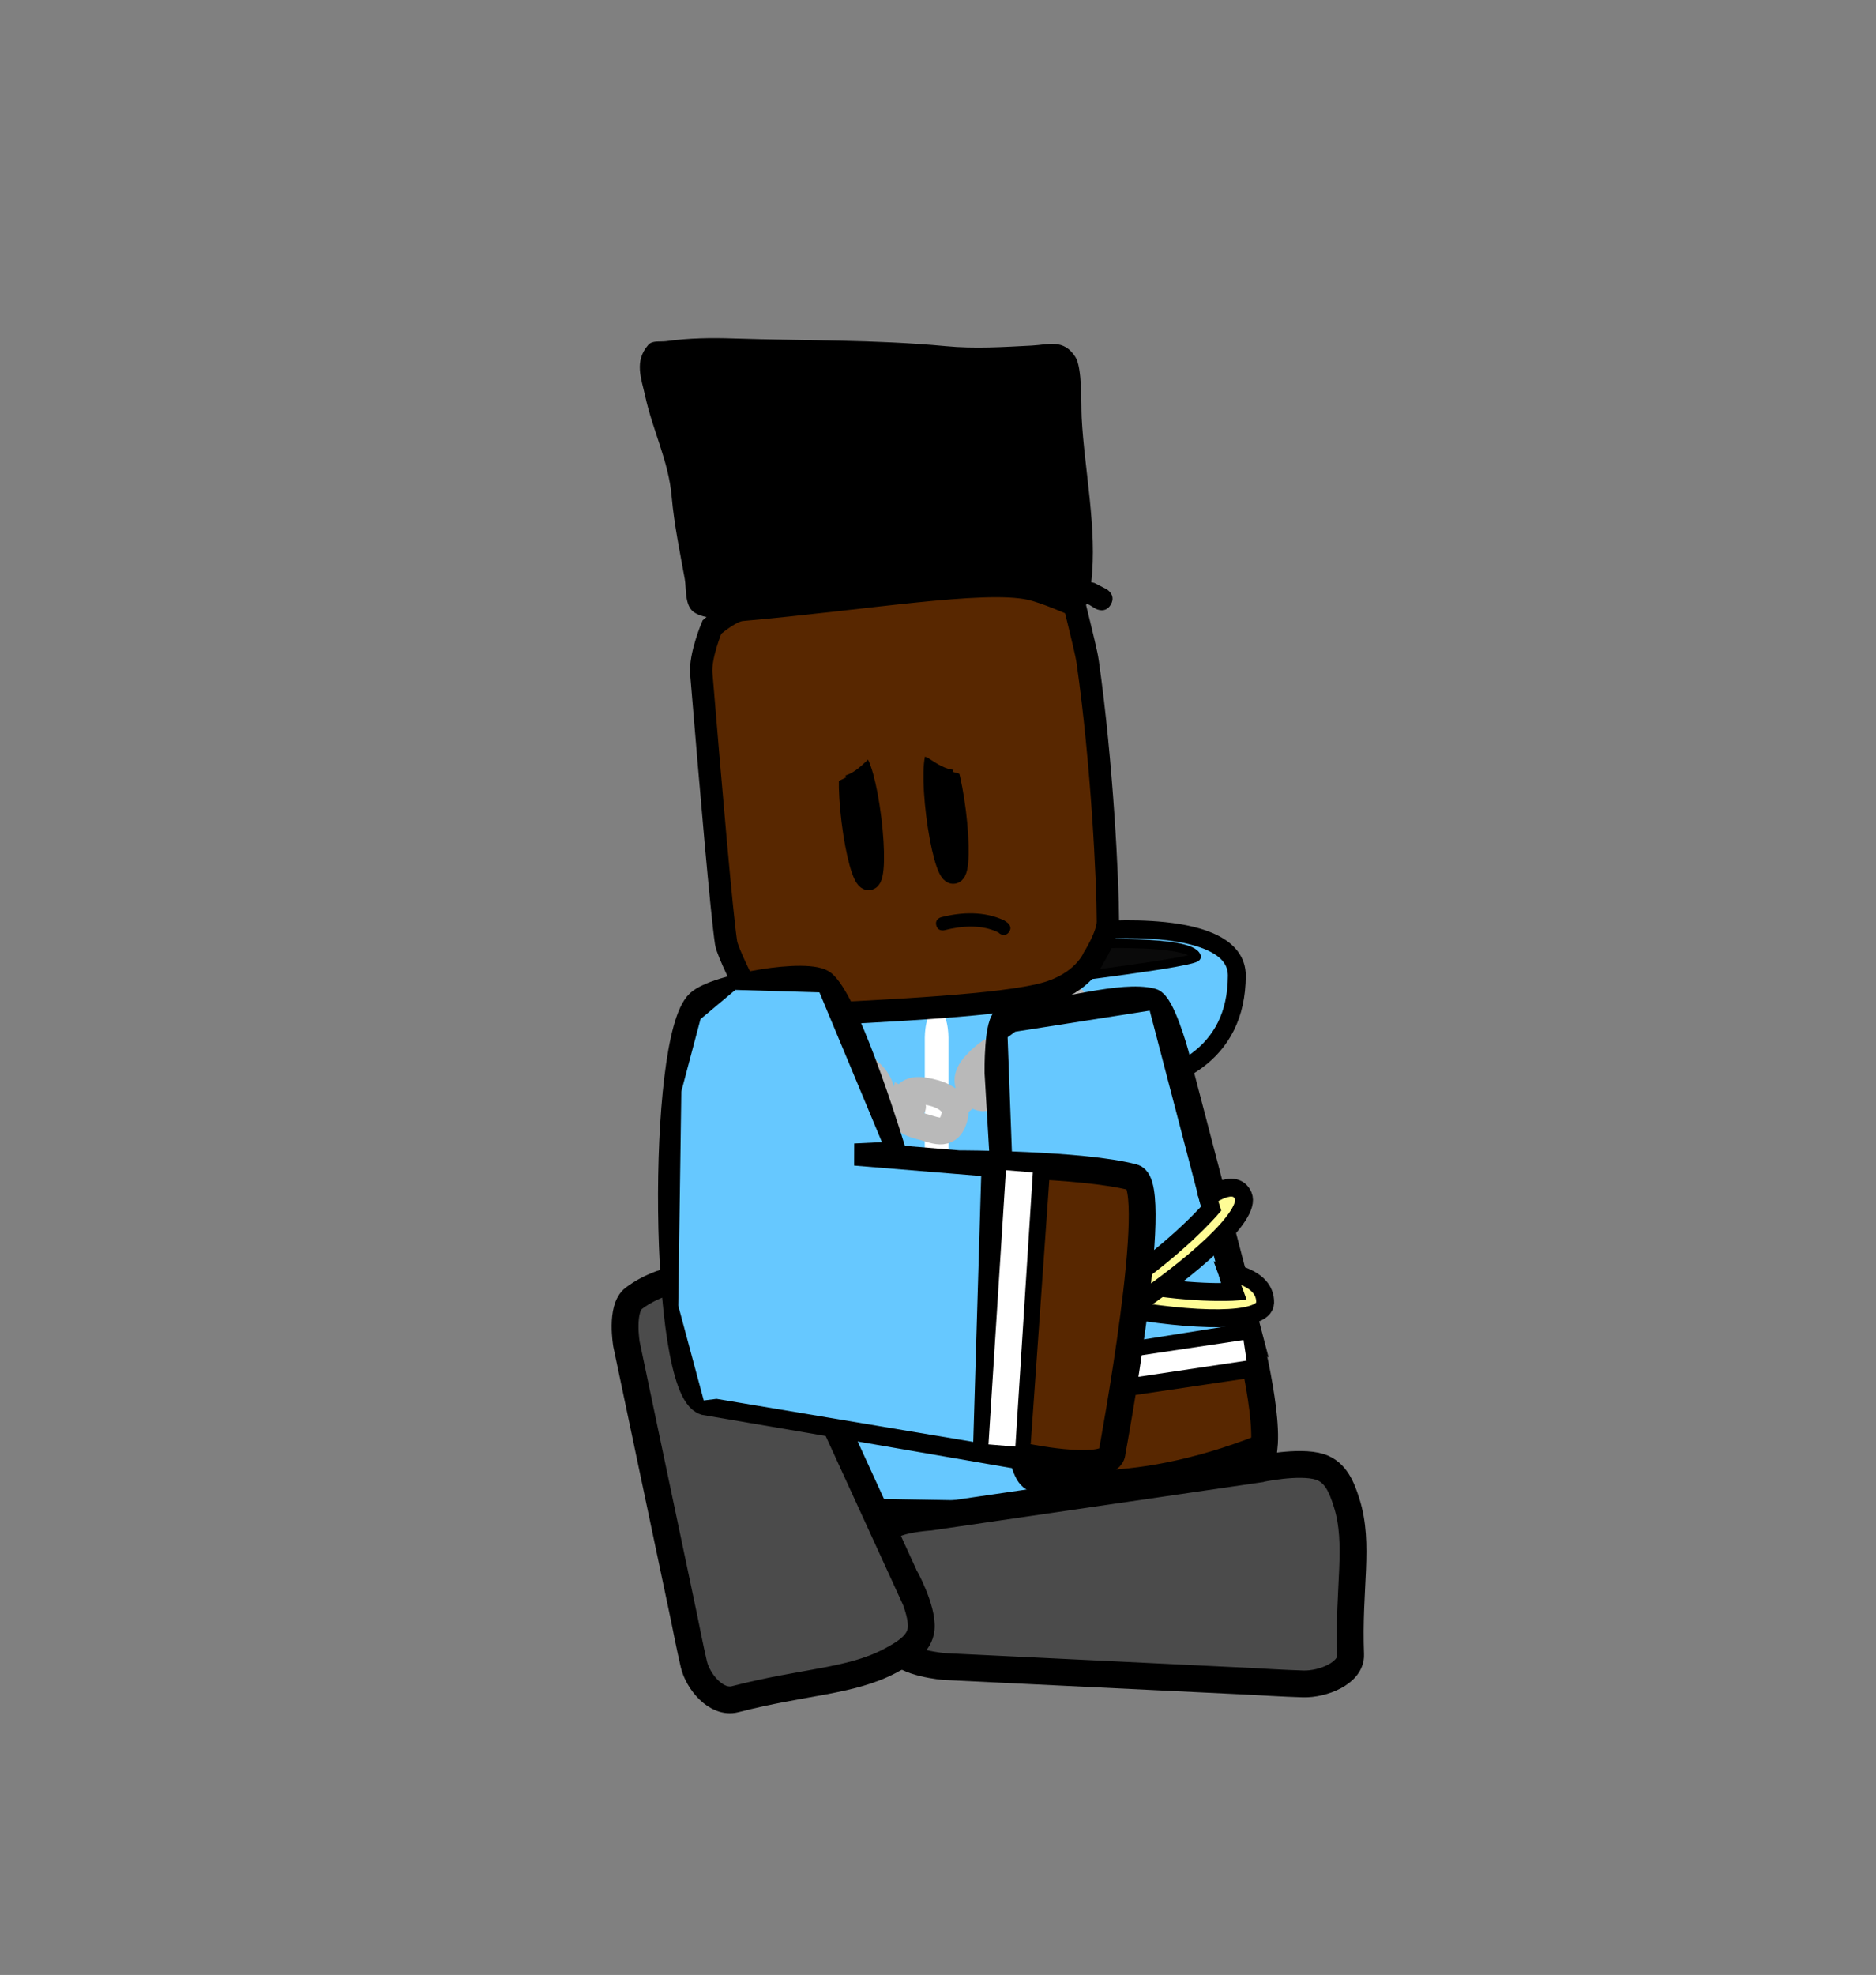 <svg version="1.1" xmlns="http://www.w3.org/2000/svg" xmlns:xlink="http://www.w3.org/1999/xlink" width="210" height="221" viewBox="0,0,210,221"><rect x="0" y="0" width="210" height="221" fill="#808080" stroke="none"/><g transform="translate(-140,-90)"><g data-paper-data="{&quot;isPaintingLayer&quot;:true}" fill-rule="nonzero" stroke-linejoin="miter" stroke-miterlimit="10" stroke-dasharray="" stroke-dashoffset="0" style="mix-blend-mode: normal"><path d="M140,311v-221h210v221z" fill="none" stroke="none" stroke-width="0" stroke-linecap="butt"/><g data-paper-data="{&quot;index&quot;:null}" stroke="#000000" stroke-linecap="round"><path d="M262.238,194.152c0,0 16.232,-1.597 16.213,5.027c-0.05,17.981 -28.279,12.066 -28.279,12.066z" data-paper-data="{&quot;origPos&quot;:null}" fill="#66c8ff" stroke-width="2"/><path d="M261.483,195.66c0,0 11.781,-0.563 12.443,1.383c0.209,0.614 -15.711,2.514 -15.711,2.514z" data-paper-data="{&quot;origPos&quot;:null}" fill="#0a0a0a" stroke-width="1"/></g><g><path d="M265.178,243.485c0,0 0.848,15.56 -1.411,15.837c-6.776,0.83 -24.593,-0.012 -39.795,-0.012c-1.708,0 -1.459,-14.77 -1.459,-14.77l1.823,-30.244c0,0 1.352,-13.364 2.917,-13.364c10.126,0 25.277,-0.919 31.904,0.704c2.209,0.541 4.197,14.77 4.197,14.77z" data-paper-data="{&quot;origPos&quot;:null}" fill="#66c8ff" stroke="#000000" stroke-width="3.5" stroke-linecap="round"/><path d="M232.558,224.173c-1.323,0 -1.323,-2.456 -1.323,-2.456c0,-5.095 0,-11.827 0,-16.921c0,0 0,-2.456 1.323,-2.456c1.323,0 1.323,2.456 1.323,2.456c0,5.095 0,10.189 0,15.284v1.638c0,0 0,2.456 -1.323,2.456z" fill="#ffffff" stroke="none" stroke-width="0.5" stroke-linecap="butt"/><path d="M244.845,230.426c-1.323,0 -1.323,-3.086 -1.323,-3.086c0,-6.4 0,-14.857 0,-21.258c0,0 0,-3.086 1.323,-3.086c1.323,0 1.323,3.086 1.323,3.086c0,6.4 0,12.8 0,19.2v2.057c0,0 0,3.086 -1.323,3.086z" fill="#ffffff" stroke="none" stroke-width="0.5" stroke-linecap="butt"/></g><g fill="none" stroke="#b9b9b9" stroke-width="3"><path d="M255.425,205.915c-0.864,-1.275 0.09,-2.42 1.366,-3.563c1.276,-1.143 2.558,-1.492 3.256,-0.577c1.482,1.94 -0.073,2.856 -1.072,3.751c-1.276,1.143 -2.33,2.19 -3.55,0.389z" stroke-linecap="butt"/><path d="M256.453,205.361l-2.703,2.365" stroke-linecap="round"/><path d="M250.048,208.316c1.276,-1.143 2.558,-1.492 3.256,-0.577c1.482,1.94 -0.073,2.856 -1.072,3.751c-1.276,1.143 -2.33,2.19 -3.55,0.389c-0.864,-1.275 0.09,-2.42 1.366,-3.563z" stroke-linecap="butt"/><path d="M247.006,213.69l2.703,-2.365" stroke-linecap="round"/><path d="M241.138,213.265c0.418,-1.535 1.815,-1.39 3.401,-0.959c1.586,0.431 2.597,1.348 2.343,2.519c-0.538,2.483 -2.122,1.669 -3.365,1.332c-1.586,-0.431 -2.971,-0.724 -2.38,-2.892z" stroke-linecap="butt"/><path d="M242.148,213.834l-3.318,-0.946" stroke-linecap="round"/><path d="M233.623,209.158c0.932,-1.236 2.158,-0.497 3.456,0.588c1.298,1.085 1.895,2.369 1.243,3.34c-1.381,2.06 -2.54,0.622 -3.556,-0.227c-1.298,-1.085 -2.459,-1.955 -1.143,-3.7z" stroke-linecap="butt"/><path d="M231.646,207.81l2.698,2.311" stroke-linecap="round"/><path d="M226.835,203.409c0.932,-1.236 2.158,-0.497 3.456,0.588c1.298,1.085 1.895,2.369 1.243,3.34c-1.381,2.06 -2.54,0.622 -3.556,-0.227c-1.298,-1.085 -2.459,-1.955 -1.143,-3.7z" stroke-linecap="butt"/><path d="M227.556,204.371l-2.698,-2.311" stroke-linecap="round"/></g><g><g data-paper-data="{&quot;index&quot;:null}"><g stroke="#000000" stroke-width="3" stroke-linecap="round"><path d="M279.166,236.975c0,0 2.82,10.365 2.344,14.948c-15.723,6.241 -25.335,3.545 -25.335,3.545c-1.997,0.38 -2.187,-6.892 -2.187,-6.892c0,0 -0.838,-14.185 -1.374,-23.264c-0.352,-5.962 -0.902,-15.276 -0.902,-15.276c0,0 -0.088,-5.924 1.006,-6.044c6.586,-0.724 12.817,-2.723 16.18,-1.913c1.121,0.27 2.651,5.776 2.651,5.776l7.617,29.12z" data-paper-data="{&quot;origPos&quot;:null}" fill="#582700"/><path d="M279.809,242.697l-25.385,3.764l-0.485,-3.367l25.388,-4.023z" data-paper-data="{&quot;origPos&quot;:null}" fill="none"/></g><path d="M253.66,242.671l-1.377,-36.842l1.164,-0.855l15.622,-2.449l9.471,36.198z" fill="#66c8ff" stroke="#000000" stroke-width="1" stroke-linecap="round"/><path d="M254.324,246.026l-0.345,-2.305l25.22,-3.771l0.345,2.305z" fill="#ffffff" stroke="none" stroke-width="0" stroke-linecap="butt"/></g><g fill="#fffc96" stroke="#000000" stroke-width="2" stroke-linecap="round"><path d="M277.351,232.334c0,0 4.354,0.507 4.269,3.45c-0.136,4.709 -32.627,-1.155 -32.781,-6.071c-0.063,-2.009 3.106,-2.156 3.106,-2.156l0.281,1.85c0,0 5.855,2.44 13.403,3.976c7.444,1.515 12.527,1.16 12.527,1.16z"/><path d="M275.202,223.989c0,0 3.024,-2.315 3.961,-0.19c1.967,4.46 -27.378,23.68 -28.239,19.127c-0.522,-2.758 2.782,-3.847 2.782,-3.847l0.247,1.355c0,0 4.916,-2.047 11.476,-6.51c6.56,-4.463 10.159,-8.687 10.159,-8.687z" data-paper-data="{&quot;index&quot;:null}"/></g></g><path d="M280.85,254.407c0,0 4.559,-1.006 6.894,-0.261c1.788,0.57 2.472,2.341 3.004,4.04c1.461,4.665 0.154,9.422 0.44,16.98c0.078,2.058 -3.106,3.326 -5.301,3.266c-2.053,-0.056 -5.618,-0.273 -5.618,-0.273l-34.551,-1.671c0,0 -4.466,-0.353 -5.329,-2.02c-2.078,-4.015 -0.736,-8.453 -1.173,-12.898c-0.148,-1.506 4.859,-1.797 4.859,-1.797c0,0 9.299,-1.357 15.25,-2.225c8.4,-1.225 21.524,-3.14 21.524,-3.14z" data-paper-data="{&quot;index&quot;:null}" fill="#4b4b4b" stroke="#000000" stroke-width="3" stroke-linecap="round"/><path d="M241.209,266.256c0,0 2.118,3.779 1.906,6.006c-0.162,1.705 -1.823,2.715 -3.447,3.575c-4.456,2.361 -9.665,2.309 -17.379,4.304c-2.101,0.543 -4.162,-1.965 -4.621,-3.911c-0.429,-1.819 -1.053,-5.006 -1.053,-5.006l-6.483,-30.786c0,0 -0.697,-4.011 0.815,-5.155c3.641,-2.755 8.529,-2.598 13.002,-4.007c1.516,-0.478 3.004,3.861 3.004,3.861c0,0 3.605,7.869 5.912,12.905c3.256,7.108 8.344,18.214 8.344,18.214z" data-paper-data="{&quot;index&quot;:null}" fill="#4b4b4b" stroke="#000000" stroke-width="3" stroke-linecap="round"/><path d="M223.521,200.649c0,0 -2.079,-4.075 -2.243,-5.148c-0.491,-3.219 -1.713,-17.355 -2.775,-30.135c-0.164,-1.977 1.191,-5.199 1.191,-5.199c0,0 2.06,-1.805 3.317,-1.916c13.866,-1.228 26.97,-3.487 32.242,-2.372c1.757,0.372 5.038,1.842 5.038,1.842c0,0 1.072,4.321 1.3,5.438c0.076,0.372 0.119,0.581 0.173,0.957c1.603,11.263 2.247,24.398 2.256,29.003c0.003,1.535 -1.609,4.067 -1.609,4.067c0,0 -1.157,2.833 -5.474,4.003c-4.724,1.281 -16.43,1.88 -28.503,2.46z" fill="#582700" stroke="#000000" stroke-width="2.5" stroke-linecap="round"/><path d="M262.66,158.124l-0.755,-0.462c-0.092,-0.023 -0.183,-0.046 -0.275,-0.068c-0.194,0.329 -0.593,0.726 -1.346,0.545c-0.694,-0.167 -0.896,-0.635 -0.942,-1.005c-2.674,-0.436 -5.323,-0.531 -8.096,-0.546c-7.744,0.223 -15.454,1.047 -23.171,1.711c-2.531,0.218 -8.108,1.724 -10.367,0.225c-1.101,-0.731 -0.864,-2.689 -1.054,-3.73c-0.552,-3.016 -1.19,-6.132 -1.465,-9.187c-0.332,-3.996 -2.133,-7.435 -2.973,-11.31c-0.421,-1.943 -1.256,-3.86 0.356,-5.709c0.455,-0.522 1.35,-0.317 2.036,-0.412c2.507,-0.347 4.959,-0.384 7.475,-0.301c7.974,0.263 15.823,0.112 23.785,0.862c3.212,0.307 6.406,0.102 9.628,-0.065c1.894,-0.098 3.57,-0.785 4.884,1.277c0.785,1.231 0.628,5.263 0.701,6.744c0.28,5.712 1.776,12.625 1.07,18.455c0.12,0.029 0.24,0.058 0.36,0.088l1.352,0.695c0,0 1.096,0.602 0.494,1.697c-0.602,1.096 -1.697,0.494 -1.697,0.494z" data-paper-data="{&quot;index&quot;:null}" fill="#000000" stroke="none" stroke-width="0.5" stroke-linecap="butt"/><path d="M235.606,175.093c0.543,-0.067 1.351,2.849 1.804,6.513c0.454,3.664 0.381,6.689 -0.161,6.756c-0.543,0.067 -1.351,-2.849 -1.804,-6.513c-0.454,-3.664 -0.381,-6.689 0.161,-6.756z" data-paper-data="{&quot;index&quot;:null}" fill="none" stroke="#000000" stroke-width="2.5" stroke-linecap="butt"/><path d="M238.227,172.798c0.699,1.037 -0.338,1.735 -0.338,1.735l-0.691,0.444c-1.101,1.044 -1.719,1.533 -2.568,1.805l0.099,0.204l-1.227,0.597c-0.141,0.073 -0.298,0.12 -0.466,0.134c-0.688,0.059 -1.293,-0.45 -1.353,-1.138c-0.034,-0.398 0.122,-0.768 0.392,-1.021l0.919,-0.875l0.023,0.024l0.034,-0.076c0.809,-0.601 1.623,-1.193 2.446,-1.774c0,0 0.343,-0.242 0.772,-0.246l0.221,-0.153c0,0 1.037,-0.698 1.735,0.338z" fill="#582700" stroke="none" stroke-width="0.5" stroke-linecap="butt"/><path d="M245.079,174.378c0.543,-0.067 1.351,2.849 1.804,6.513c0.454,3.664 0.381,6.689 -0.161,6.756c-0.543,0.067 -1.351,-2.849 -1.804,-6.513c-0.454,-3.664 -0.381,-6.689 0.161,-6.756z" data-paper-data="{&quot;index&quot;:null}" fill="none" stroke="#000000" stroke-width="2.5" stroke-linecap="butt"/><path d="M244.138,172.203l0.243,0.113c0.423,-0.069 0.802,0.111 0.802,0.111c0.91,0.431 1.814,0.876 2.714,1.33l0.047,0.069l0.019,-0.028l1.055,0.705c0.31,0.203 0.526,0.541 0.561,0.939c0.059,0.688 -0.45,1.293 -1.138,1.353c-0.168,0.014 -0.331,-0.005 -0.482,-0.052l-1.311,-0.379l0.063,-0.218c-0.884,-0.123 -1.576,-0.499 -2.839,-1.34l-0.756,-0.32c0,0 -1.141,-0.511 -0.63,-1.652c0.511,-1.141 1.652,-0.63 1.652,-0.63z" data-paper-data="{&quot;index&quot;:null}" fill="#582700" stroke="none" stroke-width="0.5" stroke-linecap="butt"/><g data-paper-data="{&quot;index&quot;:null}"><g data-paper-data="{&quot;origRot&quot;:0}" stroke="#000000" stroke-width="3" stroke-linecap="round"><path d="M264.492,252.498c-0.059,2.452 -9.317,0.595 -9.317,0.595c0,0 -24.624,-4.267 -36.262,-6.236c-4.771,-1.508 -4.994,-40.536 -0.668,-44.603c1.928,-1.813 12.397,-3.599 13.943,-2.144c2.942,2.769 7.839,19.104 7.839,19.104l-4.487,0.034l11.767,0.976c0,0 13.776,0.001 19.557,1.527c3.206,0.846 -2.371,30.746 -2.371,30.746z" data-paper-data="{&quot;origPos&quot;:null}" fill="#582700"/><path d="M256.008,221.292l-2.111,29.981" fill="none"/><path d="M249.582,251.181l1.805,-30.008" data-paper-data="{&quot;origPos&quot;:null}" fill="none"/></g><path d="M253.662,251.877l-3.012,-0.247l1.953,-30.685l3.012,0.247z" fill="#ffffff" stroke="none" stroke-width="0" stroke-linecap="butt"/><path d="M218.592,246.987l-2.919,-10.854l0.345,-24.032l2.174,-8.2l4.039,-3.387l8.055,0.237l1.611,0.047l7.195,17.241l-3.223,0.156l-0.006,2.003l14.228,1.169l-0.902,30.276l-28.985,-4.859z" fill="#66c8ff" stroke="#000000" stroke-width="0.5" stroke-linecap="round"/></g><path d="M252.937,194.309c-0.451,0.6 -1.05,0.149 -1.05,0.149l-0.125,-0.112c-1.856,-0.92 -4.082,-0.761 -6.041,-0.255c0,0 -0.726,0.187 -0.913,-0.54c-0.187,-0.726 0.54,-0.913 0.54,-0.913c2.34,-0.599 4.843,-0.683 7.063,0.355l0.378,0.266c0,0 0.6,0.451 0.149,1.05z" fill="#000000" stroke="none" stroke-width="0.5" stroke-linecap="butt"/></g></g></svg>